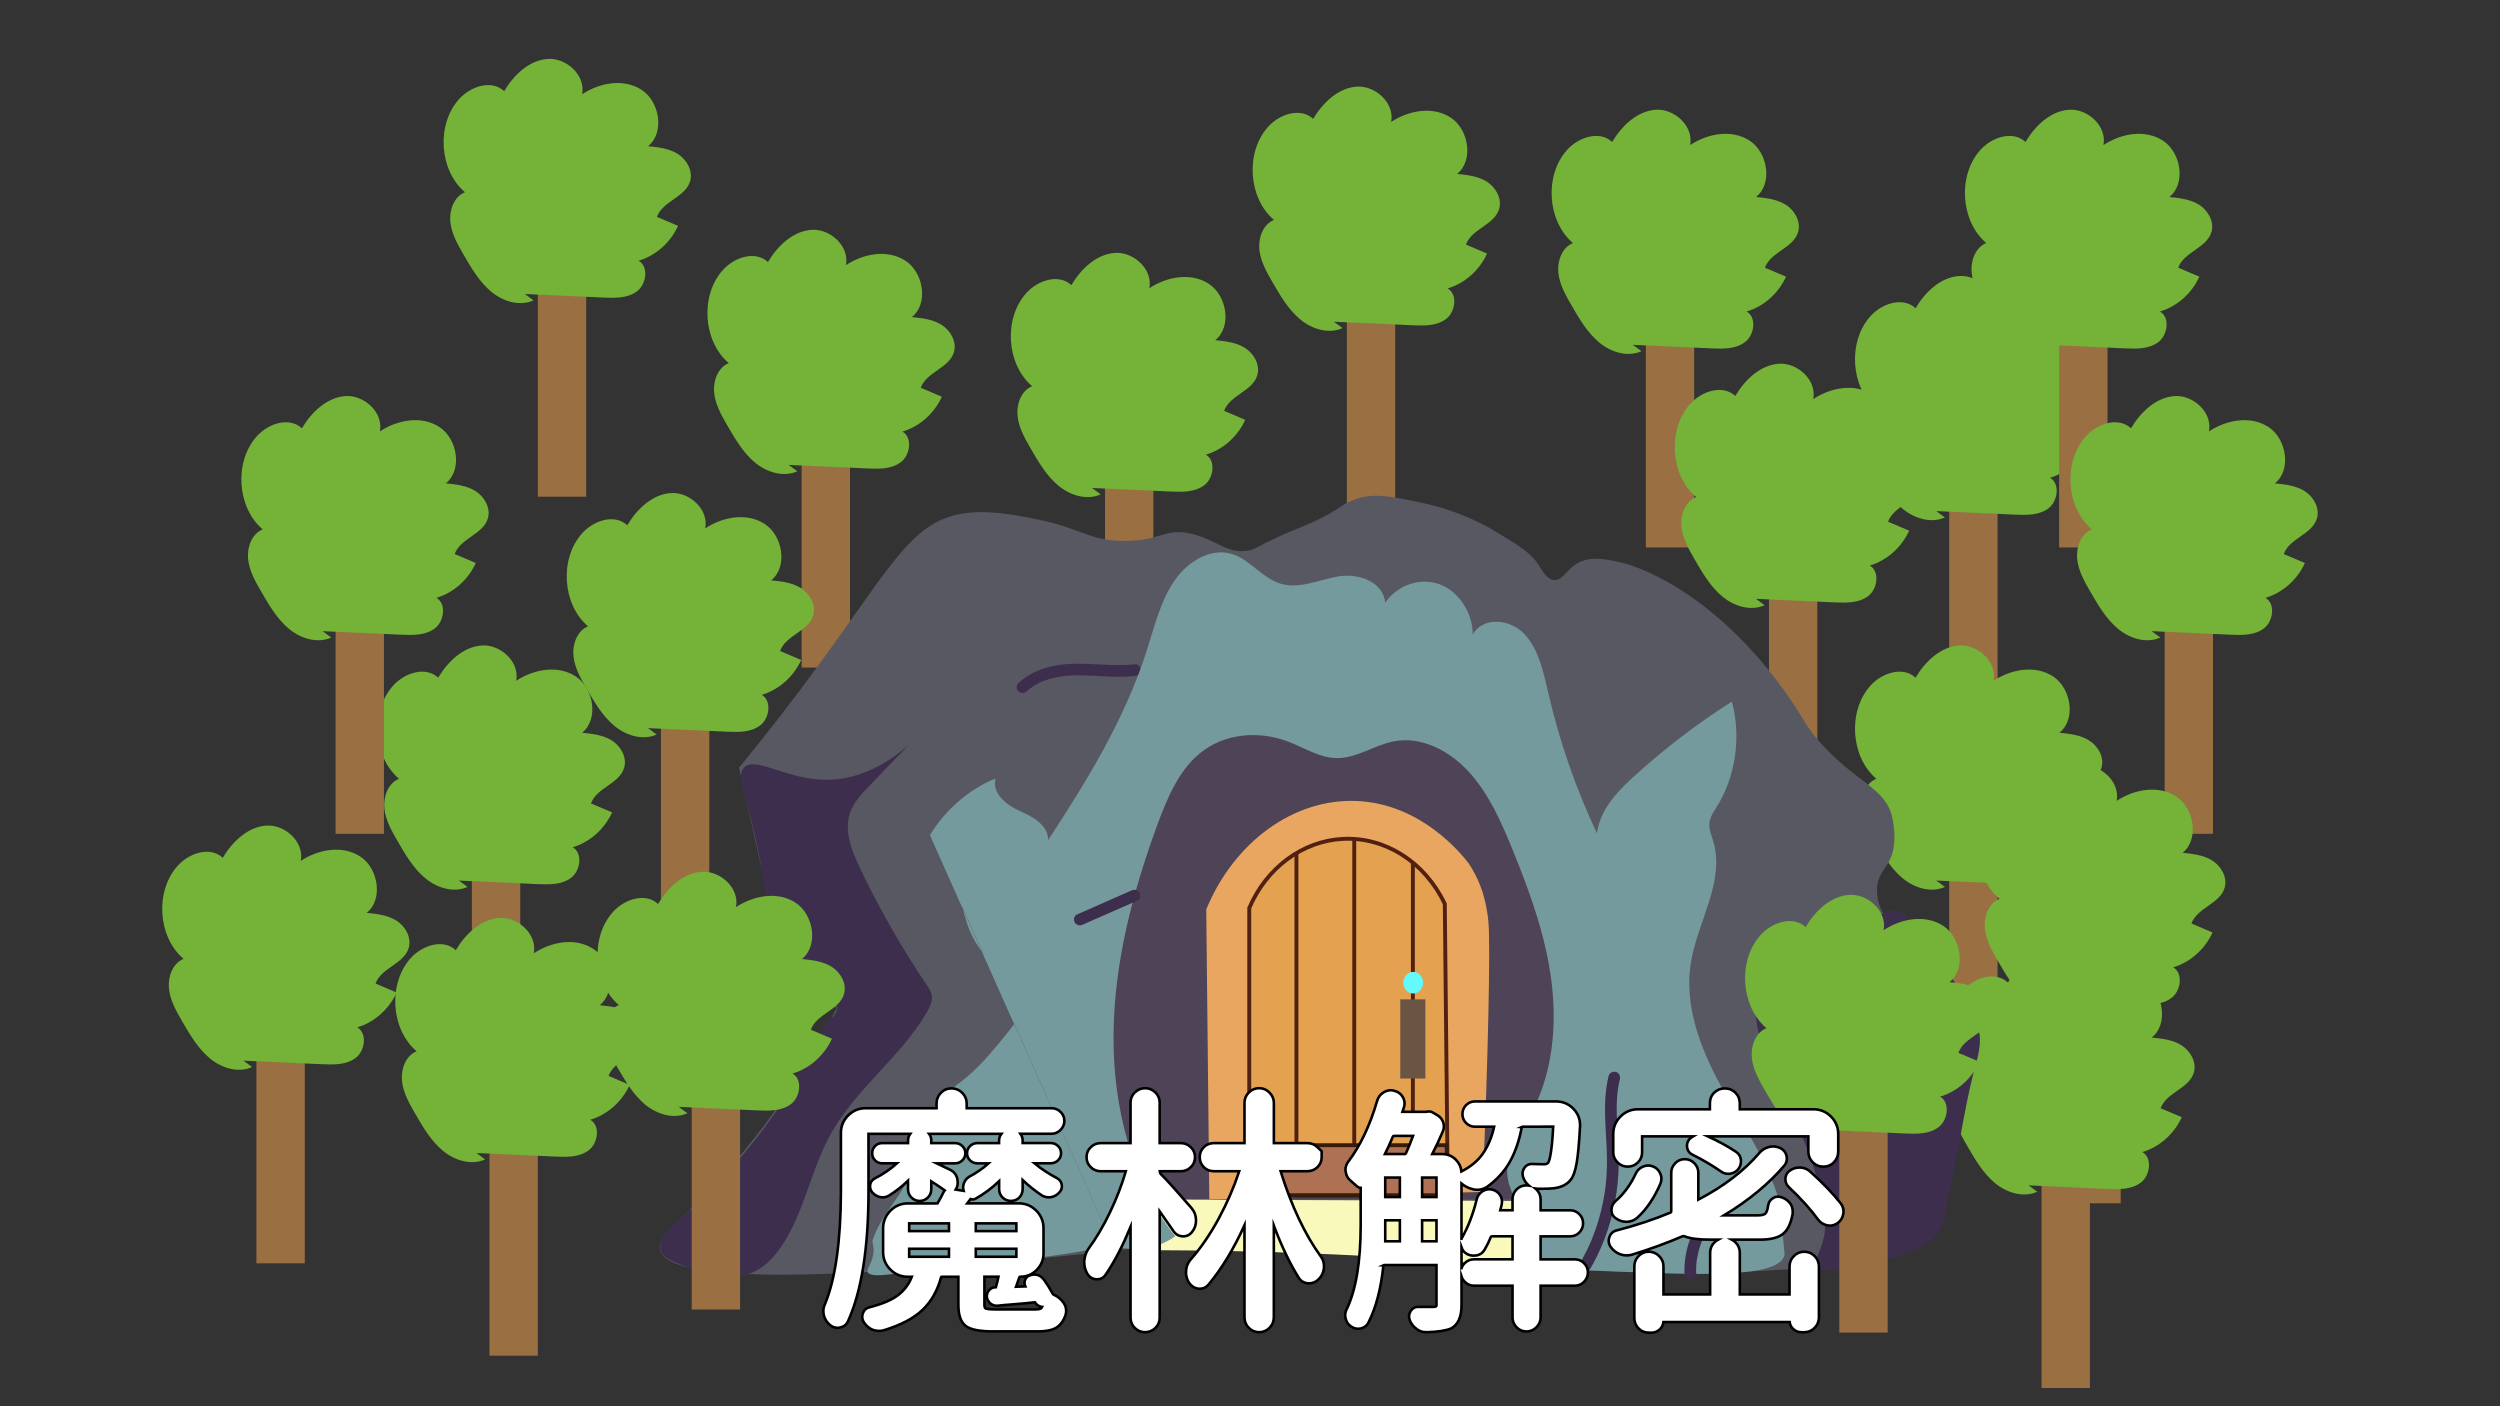 <?xml version="1.0" encoding="utf-8"?>
<!-- Generator: Adobe Illustrator 23.0.5, SVG Export Plug-In . SVG Version: 6.00 Build 0)  -->
<svg version="1.1" id="圖層_1" xmlns="http://www.w3.org/2000/svg" xmlns:xlink="http://www.w3.org/1999/xlink" x="0px" y="0px"
	 viewBox="0 0 1920 1080" style="enable-background:new 0 0 1920 1080;" xml:space="preserve">
<rect x="0" y="0" width="1920" height="1080" fill="#333333" stroke="none"/>
<style type="text/css">
	.st0{fill:#9A7042;}
	.st1{fill:#74B238;}
	.st2{fill:#585862;}
	.st3{fill:#4E4357;}
	.st4{fill:#3D2E4D;}
	.st5{fill:#F9F9BC;}
	.st6{fill:#759A9E;}
	.st7{fill:#E9A660;}
	.st8{fill:#E4A150;stroke:#522011;stroke-width:3;stroke-miterlimit:10;}
	.st9{fill:none;stroke:#522011;stroke-width:3;stroke-miterlimit:10;}
	.st10{fill:#AE7154;stroke:#371C0A;stroke-width:3;stroke-miterlimit:10;}
	.st11{fill:#6A5443;}
	.st12{fill:#62FAFC;}
	.st13{fill:#FFFFFF;stroke:#000000;stroke-width:2;stroke-miterlimit:10;}
</style>
<g>
	<g>
		<rect x="615.66" y="292.77" class="st0" width="37.14" height="219.91"/>
		<g>
			<path class="st1" d="M612.36,361.95c-10.65,4.76-23.38,0.86-32.47-6.67c-9.09-7.53-15.3-18.15-21.31-28.54
				c-4.54-7.85-9.2-16.03-10.12-25.16s3.04-19.5,11.24-22.69c-19.87-16.89-22.09-52.09-4.5-71.57c8.9-9.86,24.89-15.08,34.6-6.09
				c7.53-12.65,19.39-23.81,33.56-24.74c14.17-0.93,29.13,12.49,26.34,27.11c13.71-9.01,32.22-12.29,45.9-3.21
				s17.61,32.86,4.72,43.12c7.84,0.8,15.97,1.69,22.75,5.91s11.79,12.78,9.62,20.73c-3.44,12.61-21.16,15.39-25.56,27.66
				c5.4,2.3,10.8,4.59,16.21,6.89c-5.84,12.9-17.18,22.93-30.28,26.77c7.84,4.37,6.07,17.88-1.09,23.38
				c-7.16,5.5-16.79,5.33-25.66,4.93c-20.21-0.91-40.42-1.82-60.63-2.74"/>
		</g>
	</g>
	<g>
		<rect x="1034.38" y="182.82" class="st0" width="37.14" height="219.91"/>
		<g>
			<path class="st1" d="M1031.08,251.99c-10.65,4.76-23.38,0.86-32.47-6.67c-9.09-7.53-15.3-18.15-21.31-28.54
				c-4.54-7.85-9.2-16.03-10.12-25.16s3.04-19.5,11.24-22.69c-19.87-16.89-22.09-52.09-4.5-71.57c8.9-9.86,24.89-15.08,34.6-6.09
				c7.53-12.65,19.39-23.81,33.56-24.74s29.13,12.49,26.34,27.11c13.71-9.01,32.22-12.29,45.9-3.21
				c13.68,9.07,17.61,32.86,4.72,43.12c7.84,0.8,15.97,1.69,22.75,5.91s11.79,12.78,9.62,20.73c-3.44,12.61-21.16,15.39-25.56,27.66
				c5.4,2.3,10.8,4.59,16.21,6.89c-5.84,12.9-17.18,22.93-30.28,26.77c7.84,4.37,6.07,17.88-1.09,23.38
				c-7.16,5.5-16.79,5.33-25.66,4.93c-20.21-0.91-40.42-1.82-60.63-2.74"/>
		</g>
	</g>
	<g>
		<rect x="1264" y="200.55" class="st0" width="37.14" height="219.91"/>
		<g>
			<path class="st1" d="M1260.7,269.73c-10.65,4.76-23.38,0.86-32.47-6.67s-15.3-18.15-21.31-28.54
				c-4.54-7.85-9.2-16.03-10.12-25.16s3.04-19.5,11.24-22.69c-19.87-16.89-22.09-52.09-4.5-71.57c8.9-9.86,24.89-15.08,34.6-6.09
				c7.53-12.65,19.39-23.81,33.56-24.74s29.13,12.49,26.34,27.11c13.71-9.01,32.22-12.29,45.9-3.21
				c13.68,9.07,17.61,32.86,4.72,43.12c7.84,0.8,15.97,1.69,22.75,5.91s11.79,12.78,9.62,20.73c-3.44,12.61-21.16,15.39-25.56,27.66
				c5.4,2.3,10.8,4.59,16.21,6.89c-5.84,12.9-17.18,22.93-30.28,26.77c7.84,4.37,6.07,17.88-1.09,23.38
				c-7.16,5.5-16.79,5.33-25.66,4.93c-20.21-0.91-40.42-1.82-60.63-2.74"/>
		</g>
	</g>
	<g>
		<rect x="848.65" y="310.51" class="st0" width="37.14" height="219.91"/>
		<g>
			<path class="st1" d="M845.36,379.68c-10.65,4.76-23.38,0.86-32.47-6.67c-9.09-7.53-15.3-18.15-21.31-28.54
				c-4.54-7.85-9.2-16.03-10.12-25.16s3.04-19.5,11.24-22.69c-19.87-16.89-22.09-52.09-4.5-71.57c8.9-9.86,24.89-15.08,34.6-6.09
				c7.53-12.65,19.39-23.81,33.56-24.74c14.17-0.93,29.13,12.49,26.34,27.11c13.71-9.01,32.22-12.29,45.9-3.21
				c13.68,9.07,17.61,32.86,4.72,43.12c7.84,0.8,15.97,1.69,22.75,5.91s11.79,12.78,9.62,20.73c-3.44,12.61-21.16,15.39-25.56,27.66
				c5.4,2.3,10.8,4.59,16.21,6.89c-5.84,12.9-17.18,22.93-30.28,26.77c7.84,4.37,6.07,17.88-1.09,23.38
				c-7.16,5.5-16.79,5.33-25.66,4.93c-20.21-0.91-40.42-1.82-60.63-2.74"/>
		</g>
	</g>
	<g>
		<rect x="413.05" y="161.54" class="st0" width="37.14" height="219.91"/>
		<g>
			<path class="st1" d="M409.75,230.71c-10.65,4.76-23.38,0.86-32.47-6.67s-15.3-18.15-21.31-28.54
				c-4.54-7.85-9.2-16.03-10.12-25.16c-0.92-9.13,3.04-19.5,11.24-22.69c-19.87-16.89-22.09-52.09-4.5-71.57
				c8.9-9.86,24.89-15.08,34.6-6.09c7.53-12.65,19.39-23.81,33.56-24.74s29.13,12.49,26.34,27.11c13.71-9.01,32.22-12.29,45.9-3.21
				c13.68,9.07,17.61,32.86,4.72,43.12c7.84,0.8,15.97,1.69,22.75,5.91s11.79,12.78,9.62,20.73c-3.44,12.61-21.16,15.39-25.56,27.66
				c5.4,2.3,10.8,4.59,16.21,6.89c-5.84,12.9-17.18,22.93-30.28,26.77c7.84,4.37,6.07,17.88-1.09,23.38s-16.79,5.33-25.66,4.93
				c-20.21-0.91-40.42-1.82-60.63-2.74"/>
		</g>
	</g>
	<g>
		<rect x="1358.55" y="395.63" class="st0" width="37.14" height="219.91"/>
		<g>
			<path class="st1" d="M1355.25,464.81c-10.65,4.76-23.38,0.86-32.47-6.67s-15.3-18.15-21.31-28.54
				c-4.54-7.85-9.2-16.03-10.12-25.16s3.04-19.5,11.24-22.69c-19.87-16.89-22.09-52.09-4.5-71.57c8.9-9.86,24.89-15.08,34.6-6.09
				c7.53-12.65,19.39-23.81,33.56-24.74s29.13,12.49,26.34,27.11c13.71-9.01,32.22-12.29,45.9-3.21
				c13.68,9.07,17.61,32.86,4.72,43.12c7.84,0.8,15.97,1.69,22.75,5.91s11.79,12.78,9.62,20.73c-3.44,12.61-21.16,15.39-25.56,27.66
				c5.4,2.3,10.8,4.59,16.21,6.89c-5.84,12.9-17.18,22.93-30.28,26.77c7.84,4.37,6.07,17.88-1.09,23.38s-16.79,5.33-25.66,4.93
				c-20.21-0.91-40.42-1.82-60.63-2.74"/>
		</g>
	</g>
	<g>
		<rect x="1497" y="328.24" class="st0" width="37.14" height="219.91"/>
		<g>
			<path class="st1" d="M1493.7,397.42c-10.65,4.76-23.38,0.86-32.47-6.67s-15.3-18.15-21.31-28.54
				c-4.54-7.85-9.2-16.03-10.12-25.16s3.04-19.5,11.24-22.69c-19.87-16.89-22.09-52.09-4.5-71.57c8.9-9.86,24.89-15.08,34.6-6.09
				c7.53-12.65,19.39-23.81,33.56-24.74c14.17-0.93,29.13,12.49,26.34,27.11c13.71-9.01,32.22-12.29,45.9-3.21
				c13.68,9.07,17.61,32.86,4.72,43.12c7.84,0.8,15.97,1.69,22.75,5.91s11.79,12.78,9.62,20.73c-3.44,12.61-21.16,15.39-25.56,27.66
				c5.4,2.3,10.8,4.59,16.21,6.89c-5.84,12.9-17.18,22.93-30.28,26.77c7.84,4.37,6.07,17.88-1.09,23.38
				c-7.16,5.5-16.79,5.33-25.66,4.93c-20.21-0.91-40.42-1.82-60.63-2.74"/>
		</g>
	</g>
	<g>
		<rect x="1581.42" y="200.55" class="st0" width="37.14" height="219.91"/>
		<g>
			<path class="st1" d="M1578.12,269.73c-10.65,4.76-23.38,0.86-32.47-6.67s-15.3-18.15-21.31-28.54
				c-4.54-7.85-9.2-16.03-10.12-25.16s3.04-19.5,11.24-22.69c-19.87-16.89-22.09-52.09-4.5-71.57c8.9-9.86,24.89-15.08,34.6-6.09
				c7.53-12.65,19.39-23.81,33.56-24.74s29.13,12.49,26.34,27.11c13.71-9.01,32.22-12.29,45.9-3.21s17.61,32.86,4.72,43.12
				c7.84,0.8,15.97,1.69,22.75,5.91s11.79,12.78,9.62,20.73c-3.44,12.61-21.16,15.39-25.56,27.66c5.4,2.3,10.8,4.59,16.21,6.89
				c-5.84,12.9-17.18,22.93-30.28,26.77c7.84,4.37,6.07,17.88-1.09,23.38c-7.16,5.5-16.79,5.33-25.66,4.93
				c-20.21-0.91-40.42-1.82-60.63-2.74"/>
		</g>
	</g>
	<g>
		<rect x="1662.46" y="420.46" class="st0" width="37.14" height="219.91"/>
		<g>
			<path class="st1" d="M1659.16,489.64c-10.65,4.76-23.38,0.86-32.47-6.67s-15.3-18.15-21.31-28.54
				c-4.54-7.85-9.2-16.03-10.12-25.16s3.04-19.5,11.24-22.69c-19.87-16.89-22.09-52.09-4.5-71.57c8.9-9.86,24.89-15.08,34.6-6.09
				c7.53-12.65,19.39-23.81,33.56-24.74s29.13,12.49,26.34,27.11c13.71-9.01,32.22-12.29,45.9-3.21
				c13.68,9.07,17.61,32.86,4.72,43.12c7.84,0.8,15.97,1.69,22.75,5.91s11.79,12.78,9.62,20.73c-3.44,12.61-21.16,15.39-25.56,27.66
				c5.4,2.3,10.8,4.59,16.21,6.89c-5.84,12.9-17.18,22.93-30.28,26.77c7.84,4.37,6.07,17.88-1.09,23.38
				c-7.16,5.5-16.79,5.33-25.66,4.93c-20.21-0.91-40.42-1.82-60.63-2.74"/>
		</g>
	</g>
	<g>
		<rect x="507.6" y="494.95" class="st0" width="37.14" height="219.91"/>
		<g>
			<path class="st1" d="M504.3,564.12c-10.65,4.76-23.38,0.86-32.47-6.67c-9.09-7.53-15.3-18.15-21.31-28.54
				c-4.54-7.85-9.2-16.03-10.12-25.16c-0.92-9.13,3.04-19.5,11.24-22.69c-19.87-16.89-22.09-52.09-4.5-71.57
				c8.9-9.86,24.89-15.08,34.6-6.09c7.53-12.65,19.39-23.81,33.56-24.74s29.13,12.49,26.34,27.11c13.71-9.01,32.22-12.29,45.9-3.21
				s17.61,32.86,4.72,43.12c7.84,0.8,15.97,1.69,22.75,5.91s11.79,12.78,9.62,20.73c-3.44,12.61-21.16,15.39-25.56,27.66
				c5.4,2.3,10.8,4.59,16.21,6.89c-5.84,12.9-17.18,22.93-30.28,26.77c7.84,4.37,6.07,17.88-1.09,23.38
				c-7.16,5.5-16.79,5.33-25.66,4.93c-20.21-0.91-40.42-1.82-60.63-2.74"/>
		</g>
	</g>
	<g>
		<rect x="362.4" y="612" class="st0" width="37.14" height="219.91"/>
		<g>
			<path class="st1" d="M359.1,681.17c-10.65,4.76-23.38,0.86-32.47-6.67c-9.09-7.53-15.3-18.15-21.31-28.54
				c-4.54-7.85-9.2-16.03-10.12-25.16c-0.92-9.13,3.04-19.5,11.24-22.69c-19.87-16.89-22.09-52.09-4.5-71.57
				c8.9-9.86,24.89-15.08,34.6-6.09c7.53-12.65,19.39-23.81,33.56-24.74s29.13,12.49,26.34,27.11c13.71-9.01,32.22-12.29,45.9-3.21
				c13.68,9.07,17.61,32.86,4.72,43.12c7.84,0.8,15.97,1.69,22.75,5.91s11.79,12.78,9.62,20.73c-3.44,12.61-21.16,15.39-25.56,27.66
				c5.4,2.3,10.8,4.59,16.21,6.89c-5.84,12.9-17.18,22.93-30.28,26.77c7.84,4.37,6.07,17.88-1.09,23.38s-16.79,5.33-25.66,4.93
				c-20.21-0.91-40.42-1.82-60.63-2.74"/>
		</g>
	</g>
	<g>
		<rect x="257.72" y="420.46" class="st0" width="37.14" height="219.91"/>
		<g>
			<path class="st1" d="M254.42,489.64c-10.65,4.76-23.38,0.86-32.47-6.67s-15.3-18.15-21.31-28.54
				c-4.54-7.85-9.2-16.03-10.12-25.16s3.04-19.5,11.24-22.69c-19.87-16.89-22.09-52.09-4.5-71.57c8.9-9.86,24.89-15.08,34.6-6.09
				c7.53-12.65,19.39-23.81,33.56-24.74c14.17-0.93,29.13,12.49,26.34,27.11c13.71-9.01,32.22-12.29,45.9-3.21
				c13.68,9.07,17.61,32.86,4.72,43.12c7.84,0.8,15.97,1.69,22.75,5.91s11.79,12.78,9.62,20.73c-3.44,12.61-21.16,15.39-25.56,27.66
				c5.4,2.3,10.8,4.59,16.21,6.89c-5.84,12.9-17.18,22.93-30.28,26.77c7.84,4.37,6.07,17.88-1.09,23.38s-16.79,5.33-25.66,4.93
				c-20.21-0.91-40.42-1.82-60.63-2.74"/>
		</g>
	</g>
	<g>
		<rect x="196.93" y="750.33" class="st0" width="37.14" height="219.91"/>
		<g>
			<path class="st1" d="M193.64,819.5c-10.65,4.76-23.38,0.86-32.47-6.67s-15.3-18.15-21.31-28.54c-4.54-7.85-9.2-16.03-10.12-25.16
				c-0.92-9.13,3.04-19.5,11.24-22.69c-19.87-16.89-22.09-52.09-4.5-71.57c8.9-9.86,24.89-15.08,34.6-6.09
				c7.53-12.65,19.39-23.81,33.56-24.74s29.13,12.49,26.34,27.11c13.71-9.01,32.22-12.29,45.9-3.21
				c13.68,9.07,17.61,32.86,4.72,43.12c7.84,0.8,15.97,1.69,22.75,5.91s11.79,12.78,9.62,20.73c-3.44,12.61-21.16,15.39-25.56,27.66
				c5.4,2.3,10.8,4.59,16.21,6.89c-5.84,12.9-17.18,22.93-30.28,26.77c7.84,4.37,6.07,17.88-1.09,23.38s-16.79,5.33-25.66,4.93
				c-20.21-0.91-40.42-1.82-60.63-2.74"/>
		</g>
	</g>
	<g>
		<rect x="1497" y="612" class="st0" width="37.14" height="219.91"/>
		<g>
			<path class="st1" d="M1493.7,681.17c-10.65,4.76-23.38,0.86-32.47-6.67s-15.3-18.15-21.31-28.54
				c-4.54-7.85-9.2-16.03-10.12-25.16c-0.92-9.13,3.04-19.5,11.24-22.69c-19.87-16.89-22.09-52.09-4.5-71.57
				c8.9-9.86,24.89-15.08,34.6-6.09c7.53-12.65,19.39-23.81,33.56-24.74s29.13,12.49,26.34,27.11c13.71-9.01,32.22-12.29,45.9-3.21
				c13.68,9.07,17.61,32.86,4.72,43.12c7.84,0.8,15.97,1.69,22.75,5.91s11.79,12.78,9.62,20.73c-3.44,12.61-21.16,15.39-25.56,27.66
				c5.4,2.3,10.8,4.59,16.21,6.89c-5.84,12.9-17.18,22.93-30.28,26.77c7.84,4.37,6.07,17.88-1.09,23.38
				c-7.16,5.5-16.79,5.33-25.66,4.93c-20.21-0.91-40.42-1.82-60.63-2.74"/>
		</g>
	</g>
	<g>
		<rect x="1591.55" y="704.22" class="st0" width="37.14" height="219.91"/>
		<g>
			<path class="st1" d="M1588.25,773.39c-10.65,4.76-23.38,0.86-32.47-6.67s-15.3-18.15-21.31-28.54
				c-4.54-7.85-9.2-16.03-10.12-25.16s3.04-19.5,11.24-22.69c-19.87-16.89-22.09-52.09-4.5-71.57c8.9-9.86,24.89-15.08,34.6-6.09
				c7.53-12.65,19.39-23.81,33.56-24.74s29.13,12.49,26.34,27.11c13.71-9.01,32.22-12.29,45.9-3.21
				c13.68,9.07,17.61,32.86,4.72,43.12c7.84,0.8,15.97,1.69,22.75,5.91s11.79,12.78,9.62,20.73c-3.44,12.61-21.16,15.39-25.56,27.66
				c5.4,2.3,10.8,4.59,16.21,6.89c-5.84,12.9-17.18,22.93-30.28,26.77c7.84,4.37,6.07,17.88-1.09,23.38s-16.79,5.33-25.66,4.93
				c-20.21-0.91-40.42-1.82-60.63-2.74"/>
		</g>
	</g>
	<g>
		<rect x="1567.91" y="846.09" class="st0" width="37.14" height="219.91"/>
		<g>
			<path class="st1" d="M1564.61,915.27c-10.65,4.76-23.38,0.86-32.47-6.67c-9.09-7.53-15.3-18.15-21.31-28.54
				c-4.54-7.85-9.2-16.03-10.12-25.16c-0.92-9.13,3.04-19.5,11.24-22.69c-19.87-16.89-22.09-52.09-4.5-71.57
				c8.9-9.86,24.89-15.08,34.6-6.09c7.53-12.65,19.39-23.81,33.56-24.74s29.13,12.49,26.34,27.11c13.71-9.01,32.22-12.29,45.9-3.21
				c13.68,9.07,17.61,32.86,4.72,43.12c7.84,0.8,15.97,1.69,22.75,5.91s11.79,12.78,9.62,20.73c-3.44,12.61-21.16,15.39-25.56,27.66
				c5.4,2.3,10.8,4.59,16.21,6.89c-5.84,12.9-17.18,22.93-30.28,26.77c7.84,4.37,6.07,17.88-1.09,23.38
				c-7.16,5.5-16.79,5.33-25.66,4.93c-20.21-0.91-40.42-1.82-60.63-2.74"/>
		</g>
	</g>
	<g>
		<path class="st2" d="M925.24,952.5c-337.16,40.39-414.42,27.69-418.4,7.04c-2.1-10.93,16.82-21.39,50.84-59.53
			c42.13-47.24,68.78-93.6,84.73-125.47c-15.78-20.48-31.56-40.97-47.33-61.45c-9.15-41.18-18.31-82.36-27.46-123.55
			c7.42-9.03,18.72-22.98,32.14-40.33c79.98-103.43,94.16-145.67,136.74-154.27c19.93-4.03,41.49,0.25,59.6,3.84
			c34.6,6.86,39.71,16.36,66.62,16.64c29.23,0.31,31.97-10.82,53.76-5.12c19.02,4.97,27.38,16.17,43.83,12.16
			c4.81-1.17,3.72-2.04,21.62-10.24c13.85-6.35,17.04-6.99,26.88-11.52c19.88-9.15,20.33-12.71,30.39-16.64
			c14.94-5.84,27.39-3.23,52.01,1.92c30.45,6.37,51.19,18.54,55.51,21.12c19.23,11.52,28.84,17.27,35.06,26.89
			c2.99,4.62,6.25,11.09,11.69,11.52c5.96,0.48,9.08-6.71,15.78-11.52c10.23-7.34,22.71-4.76,33.31-2.56
			c24.2,5.01,79.82,31.01,129.73,101.78c14.07,19.95,13.38,23.18,25.13,36.49c28.32,32.08,51.71,35.28,56.1,59.53
			c1.09,6.04,3.7,20.45-2.92,32.65c-3.09,5.7-7.36,9.37-8.77,17.28c0,0-1.35,7.58,1.75,16.64c9.09,26.52,67.33,57.54,76.55,98.58
			c1.67,7.45,0.2,8.43-18.11,78.74c-11.55,44.35-15.22,60.26-16.36,64.01C1464.13,1007.68,1056.92,966.99,925.24,952.5z"/>
		<path class="st3" d="M1215.67,921.13H854.53V564.57c49.18-13.15,127.82-26.36,220.89-7.68c45.43,9.12,83.91,23.75,114.53,38.41
			C1198.52,703.91,1207.09,812.52,1215.67,921.13z"/>
		<g>
			<path class="st4" d="M570.98,589.96c8.46-10.37,33.25,9.59,65.44,8.9c26.2-0.56,47.36-14.57,61.32-26.58
				c-10.09,10.48-20.18,20.96-30.27,31.44c-6.03,6.27-12.28,12.9-14.92,21.53c-4.16,13.61,1.65,28.26,7.7,41
				c14.9,31.36,32.06,61.44,51.26,89.86c1.81,2.68,3.7,5.5,4.13,8.8c0.57,4.36-1.51,8.57-3.68,12.28
				c-20.69,35.41-55.35,59.18-74.84,95.39c-15.59,28.95-20.73,64.55-40.89,89.89c-3.01,3.78-7.96,9.51-15.86,13.64
				c-18.74,9.8-38.52,2.36-53.94-3.45c-11.16-4.2-17.93-6.86-19.28-12.8c-2.17-9.54,11.2-20.49,19.28-27.53
				c43.15-37.56,74.36-84.27,84.73-102.42c10.63-18.59,17.45-38.82,27.46-48.01c0.94-0.86,3.78-3.34,4.09-7.04
				c0.61-7.19-8.78-13.47-12.27-16c-10.63-7.71-17.8-19.01-32.14-41.61c-14.59-22.99-5.63-27.88-23.96-97.3
				C569.71,602.42,567.04,594.79,570.98,589.96z"/>
		</g>
		<g>
			<g>
				<path class="st4" d="M788.52,530.94c0.5-0.46,1-0.91,1.52-1.34c0.21-0.17,0.42-0.34,0.62-0.51c1-0.85-0.7,0.5,0.35-0.28
					c1.07-0.79,2.15-1.54,3.28-2.24c1.01-0.62,2.03-1.2,3.08-1.75c0.58-0.3,1.17-0.59,1.76-0.87c0.3-0.14,0.59-0.27,0.89-0.41
					c0.18-0.08,0.36-0.16,0.54-0.24c-0.41,0.17-0.47,0.2-0.17,0.07c4.88-1.88,9.86-3.18,15.03-3.95c0.88-0.13,0.16-0.02-0.02,0
					c0.33-0.04,0.66-0.08,0.98-0.12c0.59-0.07,1.18-0.13,1.77-0.19c1.38-0.13,2.76-0.24,4.14-0.31c2.78-0.15,5.56-0.17,8.34-0.13
					c6.46,0.1,12.91,0.56,19.37,0.85c7.25,0.33,14.53,0.44,21.76-0.37c2.33-0.26,4.62-1.88,4.5-4.5c-0.1-2.21-1.99-4.78-4.5-4.5
					c-24.22,2.72-49.4-4.88-72.86,4.19c-6.2,2.4-11.85,5.72-16.76,10.23c-1.74,1.6-1.74,4.77,0,6.36
					C784.01,532.65,786.66,532.65,788.52,530.94L788.52,530.94z"/>
			</g>
		</g>
		<path class="st5" d="M1180.02,974.27c-41.89-3.97-85.15-7.22-129.73-9.6c-61.76-3.3-121.24-4.66-178.23-4.48
			c0-13.02,0-26.03,0-39.05c102.85,0.43,205.69,0.85,308.54,1.28C1180.41,939.7,1180.21,956.98,1180.02,974.27z"/>
		<g>
			<path class="st6" d="M714.35,641.05c12.14-19.6,29.96-34.92,50.23-43.17c-3.05,11.25,8.41,20.45,18.34,24.83
				c9.94,4.38,22.07,10.75,22.07,22.48c29.8-45.57,58.82-92.69,75.74-145.59c5.79-18.11,10.3-37.17,20.62-52.68
				s28.47-26.79,45.26-21.3c13.37,4.37,22.86,18.14,36.24,22.47c14.56,4.71,29.77-2.72,44.75-5.37s34.52,3.58,36.24,20.1
				c9.36-13.53,26.9-19.49,41.61-14.14c14.71,5.35,25.51,21.62,25.62,38.6c8.2-14.23,29.27-11.84,40.09,0.1s14.33,29.4,18.13,45.7
				c8.63,37.05,21.14,73.02,37.2,106.97c2.12-17.82,15.02-31.53,27.61-43.04c23.76-21.72,49.21-41.2,75.99-58.18
				c7.31,27.11,2.87,57.74-11.75,81.03c-2.33,3.72-4.99,7.48-5.51,11.96c-0.57,4.95,1.59,9.72,3,14.47
				c9.2,30.81-12.35,61.74-17.34,93.7c-5.17,33.11,7.89,66.36,23.77,95.1s35.12,55.91,44.43,87.92c0.24,0.81,0.5,5.44,1.27,13.5
				c2.56,26.67,2.79,26.52,2.54,27.51c-4.5,18.11-68.12,15.06-137.32,12.16c-28.47-1.19-51.16-2.08-63.69-2.56
				c-0.5-8.87-0.06-20.26,3.35-32.75c0.89-3.23,1.89-6.24,2.95-9.02c-12.16-6.75-19.73-22.3-18.06-37.12
				c1.65-14.66,11-26.6,17.96-39.25c16.56-30.09,20.24-67.11,15.82-101.91s-16.39-67.88-29.43-99.99
				c-8.76-21.56-18.31-43.3-33.41-60.13s-36.86-28.17-58.08-24.13c-15.06,2.87-28.8,13.12-44.09,12.9
				c-12.96-0.18-24.68-7.85-36.91-12.57c-22.54-8.7-49.27-6.73-68.33,9.08c-16.08,13.34-24.97,34.42-32.49,54.93
				c-18.88,51.51-33.18,105.89-33.58,161.4c-0.4,55.5,14.15,112.51,47.38,154.41c-14.44,10.09-31.29,12.27-47.77,7.19"/>
		</g>
		<g>
			<path class="st6" d="M713.91,640.72c9.88,13.82,17.52,29.54,22.47,46.23c2.88,9.72,4.88,19.82,8.92,29.04
				c4.98,11.35,12.88,20.92,21.74,28.95c7.86,7.13,17.41,14.92,17.5,26.1c0.06,8.22-5.2,15.19-10.17,21.35
				c-11.18,13.84-22.49,27.82-36.33,38.39c-4.27,3.26-8.89,6.33-11.67,11.15c-3.29,5.71-3.44,12.92-5.8,19.16
				c-3.09,8.15-9.71,14.03-13.88,21.59c-3.29,5.97-4.95,12.83-7.59,19.18c-7.55,18.19-22.87,31.8-28.94,50.64
				c-0.56,1.73,0.93,4.14,0.78,7.92c-0.4,9.67-5.54,13.52-4.55,16.41c1.97,5.78,26,0.42,43.83-2.56c27.71-4.64,20.88-0.28,71.88-6.4
				c23.02-2.76,40.88-5.63,49.55-7.08c9.27-1.54,17.17-2.98,23.2-4.13"/>
		</g>
		<g>
			<path class="st7" d="M1138.53,915.37c-69.93,1.92-139.86,3.84-209.78,5.76c-0.78-74.26-1.56-148.51-2.34-222.77
				c21.63-52.16,67.37-85.03,115.12-83.22c49.96,1.89,81.06,40.96,86.48,48.01c2.95,4.5,7.24,11.86,10.52,21.76
				c0,0,3.72,11.25,4.67,24.33C1144.56,727.86,1143.09,807.35,1138.53,915.37z"/>
			<g>
				<path class="st8" d="M1111.94,918.25H959.42V697.4c13.22-31.01,40.97-51.55,71.88-53.13c32.51-1.67,63.2,17.89,78.3,49.93
					C1110.38,768.89,1111.16,843.57,1111.94,918.25z"/>
				<line class="st9" x1="1040.07" y1="643.95" x2="1040.07" y2="879.52"/>
				<line class="st9" x1="995.66" y1="655.47" x2="995.66" y2="880.16"/>
				<line class="st9" x1="1085.09" y1="663.16" x2="1085.09" y2="879.52"/>
				<rect x="960.89" y="879.52" class="st10" width="150.18" height="38.41"/>
				<rect x="1075.42" y="767.5" class="st11" width="19.28" height="60.81"/>
				<ellipse class="st12" cx="1085.35" cy="754.7" rx="7.6" ry="8.32"/>
			</g>
		</g>
		<g>
			<g>
				<path class="st4" d="M831.59,710.11c13.96-6.14,27.91-12.28,41.87-18.42c2.16-0.95,2.83-4.28,1.61-6.16
					c-1.44-2.24-3.84-2.63-6.16-1.61c-13.96,6.14-27.91,12.28-41.87,18.42c-2.16,0.95-2.83,4.28-1.61,6.16
					C826.87,710.73,829.27,711.13,831.59,710.11L831.59,710.11z"/>
			</g>
		</g>
		<g>
			<g>
				<path class="st4" d="M1219.82,976.99c10.02-16.52,16.95-34.97,20.48-53.95c1.8-9.71,2.8-19.59,2.87-29.47
					c0.07-10.36-0.84-20.69-1.3-31.03c-0.25-5.77-0.37-11.55-0.08-17.32c0.14-2.82,0.36-5.64,0.74-8.43
					c-0.09,0.68,0.02-0.1,0.03-0.2c0.07-0.46,0.14-0.93,0.21-1.39c0.11-0.7,0.24-1.39,0.37-2.08c0.28-1.47,0.6-2.93,0.95-4.38
					c0.56-2.28-0.73-4.99-3.14-5.54c-2.32-0.53-4.94,0.7-5.54,3.14c-5.01,20.4-1.73,41.32-1.29,62c0.11,4.93,0.02,9.86-0.31,14.78
					c-0.16,2.36-0.37,4.73-0.63,7.08c-0.07,0.59-0.13,1.18-0.21,1.76c-0.04,0.29-0.07,0.59-0.11,0.88
					c-0.02,0.13-0.12,0.88-0.01,0.12c-0.16,1.17-0.33,2.34-0.52,3.51c-1.5,9.46-3.84,18.79-7,27.83c-0.87,2.49-1.8,4.96-2.79,7.4
					c-0.11,0.27-0.22,0.54-0.33,0.81c0.01-0.03-0.45,1.09-0.28,0.68c0.19-0.46-0.16,0.38-0.2,0.47c-0.14,0.34-0.29,0.67-0.44,1
					c-0.53,1.2-1.07,2.4-1.63,3.58c-2.28,4.86-4.83,9.59-7.61,14.18c-1.22,2.01-0.51,5.03,1.61,6.16
					C1215.85,979.76,1218.52,979.14,1219.82,976.99L1219.82,976.99z"/>
			</g>
		</g>
		<g>
			<g>
				<path class="st4" d="M1302.69,978.24c-0.08-1.84-0.08-3.69,0.01-5.53c0.04-0.92,0.11-1.84,0.19-2.76
					c0.04-0.46,0.09-0.92,0.14-1.37c0.03-0.31,0.2-1.45,0.07-0.56c0.58-3.7,1.38-7.33,2.55-10.89c0.26-0.81,0.54-1.61,0.84-2.4
					c0.16-0.43,0.32-0.85,0.49-1.28c0.1-0.24,0.2-0.48,0.29-0.72c0.25-0.64-0.28,0.63,0,0c0.75-1.65,1.51-3.29,2.37-4.89
					c0.89-1.64,1.84-3.24,2.88-4.79c0.46-0.69,0.93-1.37,1.42-2.04c0.26-0.36,0.53-0.72,0.8-1.07c-0.04,0.05-0.44,0.55-0.12,0.16
					c0.2-0.24,0.39-0.5,0.6-0.74c1.24-1.51,2.55-2.96,3.94-4.34c0.71-0.7,1.44-1.39,2.2-2.05c0.37-0.33,0.75-0.65,1.14-0.97
					c0.14-0.12,0.29-0.24,0.43-0.36c0.09-0.08,1.08-0.85,0.26-0.22c1.86-1.43,3.05-3.94,1.61-6.16c-1.18-1.84-4.16-3.15-6.16-1.61
					c-12.77,9.83-21.31,24.54-23.99,40.43c-0.79,4.69-1.17,9.43-0.97,14.18c0.1,2.35,2,4.61,4.5,4.5
					C1300.54,982.63,1302.79,980.76,1302.69,978.24L1302.69,978.24z"/>
			</g>
		</g>
		<g>
			<path class="st4" d="M1455.73,699.36c-9.14-0.59-18.63,7.07-22.88,17.07c-4.2,9.87-3.15,19.09-1.84,39.73
				c0.85,13.36,1.34,27.58-3.21,39.38c-20.64-32.97-47.25-58.58-76.64-73.76c-6.44,31.41-3.74,54.71-1.42,67.17
				c3.87,20.7,11.6,37.54,18.76,53.13c6.94,15.11,12.11,21.4,19.68,40.97c2.93,7.58,6.14,16.85,8.92,28.49
				c3.6,15.07,5.4,22.61,4.58,32.01c-1.47,16.78-9.58,24.33-7.09,29.77c1.89,4.12,7.92,2.59,15.56,1.28
				c25.07-4.3,37.61-6.46,41.18-7.68c20.46-7.02,30.67-10.62,37.06-19.84c5.18-7.47,4.37-11.22,11.67-45.77
				c6.03-28.56,10.03-58.08,17.84-85.78c0.99-3.51,3.28-11.35,2.29-21.12c-0.75-7.44-3.13-13.32-6.86-20.48
				c-8.09-15.53-16.42-25.38-18.76-28.17C1467.02,712.88,1467.1,700.09,1455.73,699.36z"/>
		</g>
	</g>
	<g>
		<rect x="1412.58" y="803.53" class="st0" width="37.14" height="219.91"/>
		<g>
			<path class="st1" d="M1409.28,872.7c-10.65,4.76-23.38,0.86-32.47-6.67s-15.3-18.15-21.31-28.54
				c-4.54-7.85-9.2-16.03-10.12-25.16s3.04-19.5,11.24-22.69c-19.87-16.89-22.09-52.09-4.5-71.57c8.9-9.86,24.89-15.08,34.6-6.09
				c7.53-12.65,19.39-23.81,33.56-24.74s29.13,12.49,26.34,27.11c13.71-9.01,32.22-12.29,45.9-3.21
				c13.68,9.07,17.61,32.86,4.72,43.12c7.84,0.8,15.97,1.69,22.75,5.91s11.79,12.78,9.62,20.73c-3.44,12.61-21.16,15.39-25.56,27.66
				c5.4,2.3,10.8,4.59,16.21,6.89c-5.84,12.9-17.18,22.93-30.28,26.77c7.84,4.37,6.07,17.88-1.09,23.38s-16.79,5.33-25.66,4.93
				c-20.21-0.91-40.42-1.82-60.63-2.74"/>
		</g>
	</g>
	<g>
		<rect x="531.24" y="785.79" class="st0" width="37.14" height="219.91"/>
		<g>
			<path class="st1" d="M527.94,854.97c-10.65,4.76-23.38,0.86-32.47-6.67s-15.3-18.15-21.31-28.54
				c-4.54-7.85-9.2-16.03-10.12-25.16c-0.92-9.13,3.04-19.5,11.24-22.69c-19.87-16.89-22.09-52.09-4.5-71.57
				c8.9-9.86,24.89-15.08,34.6-6.09c7.53-12.65,19.39-23.81,33.56-24.74s29.13,12.49,26.34,27.11c13.71-9.01,32.22-12.29,45.9-3.21
				c13.68,9.07,17.61,32.86,4.72,43.12c7.84,0.8,15.97,1.69,22.75,5.91s11.79,12.78,9.62,20.73c-3.44,12.61-21.16,15.39-25.56,27.66
				c5.4,2.3,10.8,4.59,16.21,6.89c-5.84,12.9-17.18,22.93-30.28,26.77c7.84,4.37,6.07,17.88-1.09,23.38
				c-7.16,5.5-16.79,5.33-25.66,4.93c-20.21-0.91-40.42-1.82-60.63-2.74"/>
		</g>
	</g>
	<g>
		<rect x="375.9" y="821.26" class="st0" width="37.14" height="219.91"/>
		<g>
			<path class="st1" d="M372.61,890.44c-10.65,4.76-23.38,0.86-32.47-6.67c-9.09-7.53-15.3-18.15-21.31-28.54
				c-4.54-7.85-9.2-16.03-10.12-25.16c-0.92-9.13,3.04-19.5,11.24-22.69c-19.87-16.89-22.09-52.09-4.5-71.57
				c8.9-9.86,24.89-15.08,34.6-6.09c7.53-12.65,19.39-23.81,33.56-24.74c14.17-0.93,29.13,12.49,26.34,27.11
				c13.71-9.01,32.22-12.29,45.9-3.21c13.68,9.07,17.61,32.86,4.72,43.12c7.84,0.8,15.97,1.69,22.75,5.91s11.79,12.78,9.62,20.73
				c-3.44,12.61-21.16,15.39-25.56,27.66c5.4,2.3,10.8,4.59,16.21,6.89c-5.84,12.9-17.18,22.93-30.28,26.77
				c7.84,4.37,6.07,17.88-1.09,23.38s-16.79,5.33-25.66,4.93c-20.21-0.91-40.42-1.82-60.63-2.74"/>
		</g>
	</g>
</g>
<g>
	<g>
		<path class="st13" d="M763.23,1022.54c-10.69,0-17.7-1.34-21.41-4.11c-3.84-2.86-5.79-8.33-5.79-16.25v-21.63h-12.65
			c-0.48,0-0.54,0.08-0.62,0.33c-2.69,10.18-7.47,18.62-14.2,25.09c-6.71,6.44-16.78,11.73-29.91,15.71l-0.1,0.03
			c-1.2,0.3-2.35,0.45-3.41,0.45c-1.65,0-3.33-0.3-4.98-0.9l-0.13-0.05c-2.69-1.2-4.89-3.09-6.53-5.62c-0.87-1.38-1.3-2.79-1.3-4.21
			c0-0.87,0.17-1.81,0.5-2.79c0.89-2.51,2.68-4.1,5.19-4.64c9.88-2.5,17.42-5.76,22.32-9.67c4.57-3.64,7.95-8.26,10.06-13.72h-3.05
			c-5.22,0-9.73-1.87-13.43-5.57c-3.69-3.69-5.57-8.21-5.57-13.43V943.4c0-5.21,1.87-9.75,5.55-13.51c3.7-3.77,8.22-5.68,13.44-5.68
			h22.66c0.11,0,0.16-0.02,0.16-0.02l0.03-0.07l0.05-0.12c1.89-3.15,3.36-5.9,4.38-8.18c0.31-0.67,0.67-1.2,1.05-1.61
			c-2.55-1.86-6-4.18-10.31-6.92v6.02c0,2.49-0.89,4.65-2.64,6.39c-1.75,1.75-3.87,2.64-6.3,2.64s-4.55-0.89-6.3-2.64
			c-1.75-1.75-2.64-3.9-2.64-6.39v-6.51c-4.58,4.42-9.46,8.22-14.53,11.34c-1.54,0.95-3.19,1.43-4.89,1.43
			c-0.63,0-1.28-0.07-1.93-0.2c-2.3-0.48-4.34-1.67-6.05-3.54l-0.08-0.1c-1.39-1.73-1.94-3.77-1.58-5.88
			c0.36-2.19,1.68-3.91,3.81-4.97c5.95-2.98,11.59-6.82,16.79-11.45h-11.4c-2.11,0-3.93-0.76-5.42-2.25
			c-1.49-1.48-2.24-3.34-2.24-5.51c0-2.17,0.76-4.03,2.25-5.52c1.49-1.49,3.31-2.25,5.42-2.25h19.88v-1.91
			c0-1.99,0.57-3.74,1.68-5.23h-32.06v44.68c0,42.92-5.32,76.39-15.8,99.46c-1.17,2.51-3.25,4.11-6.03,4.63
			c-0.56,0.17-1.18,0.25-1.85,0.25c-2.16,0-4.16-0.74-5.95-2.21c-2.29-1.99-3.81-4.35-4.57-7.07c-0.31-1.06-0.46-2.3-0.46-3.66
			c0-1.72,0.39-3.44,1.16-5.13c8.04-19.14,12.19-48.19,12.32-86.29v-45.31c0-5.21,1.87-9.73,5.57-13.43
			c3.69-3.69,8.21-5.57,13.43-5.57h54.45v-3.66c0-3.13,1.11-5.87,3.3-8.13c2.21-2.28,4.96-3.44,8.18-3.44c3.2,0,5.98,1.15,8.25,3.42
			c2.27,2.27,3.42,5.02,3.42,8.15v3.66h65.19c2.6,0,4.91,0.94,6.85,2.8c1.97,1.88,2.96,4.21,2.96,6.91c0,2.69-0.99,5.04-2.93,6.98
			c-1.94,1.94-4.26,2.93-6.88,2.93h-23.93c1.14,1.54,1.71,3.29,1.71,5.23v1.91h21.63c2.08,0,3.92,0.74,5.47,2.21
			c1.58,1.5,2.39,3.37,2.39,5.56c0,2.2-0.8,4.06-2.39,5.56c-1.55,1.46-3.39,2.21-5.47,2.21h-12.59c5.14,4.24,10.99,8.09,17.43,11.46
			c1.99,1.09,3.22,2.83,3.58,5.07c0.36,2.26-0.31,4.31-1.93,5.93c-1.65,1.81-3.65,2.99-5.88,3.47c-0.68,0.15-1.38,0.22-2.08,0.22
			c-1.59,0-3.22-0.38-4.85-1.14l-0.13-0.06l-0.12-0.08c-5.1-3.36-10.16-7.38-15.06-11.97v6.98c0,2.47-0.84,4.61-2.5,6.36
			c-1.69,1.77-3.85,2.67-6.43,2.67c-2.56,0-4.74-0.89-6.49-2.64c-1.75-1.75-2.64-3.9-2.64-6.39v-6.13
			c-5.72,5.48-11.88,10.03-18.33,13.55l-0.15,0.07c-0.62,0.27-1.24,0.41-1.86,0.41c-0.46,0-1.01-0.08-1.61-0.33
			c-0.67,0.9-1.51,2.01-2.52,3.32h39.55c5.22,0,9.73,1.87,13.43,5.57c3.69,3.69,5.57,8.28,5.57,13.62v19.34
			c0,4.82-1.74,9.03-5.16,12.53c-3.44,3.51-7.7,5.29-12.66,5.29c-0.36,0-0.52,0.07-0.68,0.33c-0.29,0.97-0.77,2.33-1.45,4.14
			c-0.5,1.32-0.89,2.4-1.16,3.22l7.14-0.26c-0.68-1.49-0.78-3.09-0.29-4.66c0.58-1.85,1.84-3.14,3.62-3.74
			c1.19-0.45,2.41-0.69,3.56-0.69c2.84,0,5.27,1.24,7.23,3.68l0.07,0.09c2.64,3.7,4.99,7.45,6.97,11.15
			c0.16,0.27,0.38,0.39,0.54,0.45c3.27,1.49,5.85,3.63,7.75,6.39c1.27,1.91,1.91,3.93,1.91,6.01c0,1.09-0.16,2.19-0.47,3.28
			l-0.03,0.11c-1.59,4.62-4.06,7.91-7.35,9.78c-3.21,1.82-7.68,2.7-13.69,2.7H763.23z M756.05,1002.18c0,0.85,0.11,2.33,0.85,2.7
			c0.46,0.23,2.15,0.76,7.89,0.76h30.27c2.85,0,3.99-0.5,4.41-0.81c0.21-0.15,0.52-0.46,0.85-1.1c-0.77-0.07-1.52-0.29-2.25-0.65
			c-1.35-0.67-2.44-1.65-3.26-2.92c-3.98,0.49-9.2,0.98-15.51,1.46c-6.77,0.52-11.16,0.91-13.07,1.16c-0.32,0.03-0.56,0.04-0.8,0.04
			c-1.67,0-3.22-0.54-4.6-1.62c-1.57-1.22-2.54-2.81-2.89-4.74l-0.02-0.09l-0.01-0.09c-0.18-1.96,0.33-3.7,1.51-5.16
			c1.19-1.47,2.8-2.31,4.79-2.49l0.09-0.01h0.51c0.88-3.03,1.55-5.74,2.02-8.11h-10.8V1002.18z M780.56,965.22v-6.16h-31.16v6.16
			H780.56z M728.81,965.22v-6.16h-30.57v6.16H728.81z M780.56,945.5v-5.96h-31.16v5.96H780.56z M728.81,945.5v-5.96h-30.57v5.96
			H728.81z M740.09,914.57c-0.46-1.41-0.54-2.93-0.2-4.5c0.57-2.68,2.01-4.78,4.29-6.25l0.08-0.05l0.08-0.04
			c5.4-2.81,10.4-6.26,14.9-10.29h-8.7c-2.08,0-3.93-0.74-5.48-2.21c-1.58-1.49-2.38-3.36-2.38-5.56c0-2.19,0.8-4.06,2.38-5.56
			c1.55-1.46,3.4-2.21,5.48-2.21h16.75l0-1.91c0-1.94,0.6-3.69,1.78-5.23h-55.52c1.12,1.48,1.68,3.23,1.68,5.23v1.91h18.31
			c2.08,0,3.92,0.74,5.47,2.21c1.58,1.5,2.39,3.37,2.39,5.56c0,2.2-0.8,4.06-2.39,5.56c-1.55,1.46-3.39,2.21-5.47,2.21h-14.03
			c3.13,1.45,6.43,3.06,9.86,4.81c3.37,1.53,5.45,4.21,5.94,7.7c0.15,0.77,0.22,1.54,0.22,2.28c0,1.89-0.51,3.69-1.53,5.38
			L740.09,914.57z"/>
		<path class="st13" d="M967.04,1023.13c-3.08,0-5.75-1.12-7.96-3.32c-2.2-2.21-3.32-4.92-3.32-8.06V941
			c-8.28,18.22-17.58,33.56-27.72,45.67c-1.69,2.03-3.85,3.06-6.42,3.06h-1.34l-0.16-0.03c-2.89-0.48-5.24-2.01-6.98-4.55
			c-1.54-2.46-2.3-5.12-2.3-7.97c0-3.72,1.21-7.05,3.6-9.88c7.71-8.73,14.91-19.26,21.45-31.31c6.43-11.85,11.76-24.13,15.85-36.5
			h-19.56c-3.01,0-5.59-1.05-7.67-3.13c-2.07-2.07-3.12-4.65-3.12-7.66c0-3.01,1.05-5.59,3.13-7.66c2.07-2.07,4.65-3.13,7.66-3.13
			h23.59v-31.01c0-3.01,1.12-5.66,3.32-7.86c2.2-2.2,4.88-3.32,7.96-3.32c3.09,0,5.77,1.16,7.98,3.44c2.19,2.27,3.3,4.87,3.3,7.74
			v31.01h25.73c2.99,0,5.6,1.04,7.73,3.1l3.25,3.13v4.56c0,3.03-1.09,5.62-3.25,7.69c-2.13,2.05-4.74,3.1-7.73,3.1H983.5
			c8.33,26.72,18.74,48.78,30.95,65.57c1.69,2.3,2.48,4.89,2.34,7.67v1.01l-0.01,0.09c-0.3,3.33-1.62,6.18-3.9,8.46
			c-2.03,2.19-4.62,3.32-7.66,3.32h-0.2c-3.34-0.16-5.92-1.63-7.56-4.26c-6.69-10.59-13.12-24.04-19.16-40.07v70.45
			c0,3.14-1.12,5.85-3.32,8.05C972.79,1022.01,970.11,1023.13,967.04,1023.13z M879.44,1023.13c-3,0-5.63-1.08-7.83-3.2
			c-2.22-2.14-3.35-4.83-3.35-7.98v-69.61c-6.1,14.65-12.54,26.99-19.2,36.75c-1.55,2.24-3.74,3.41-6.34,3.41h-0.89l-0.11-0.01
			c-2.97-0.33-5.32-1.89-6.8-4.52c-1.47-2.64-2.21-5.46-2.21-8.4v-1.06l0.01-0.08c0.29-3.45,1.32-6.53,3.06-9.15l0.06-0.08
			c5.89-7.94,11.47-17.39,16.6-28.09c5.04-10.52,9.15-21.16,12.21-31.61h-19.39c-2.87,0-5.41-1.04-7.54-3.1
			c-2.16-2.07-3.25-4.66-3.25-7.69c0-3.03,1.09-5.61,3.25-7.69c2.14-2.06,4.67-3.1,7.54-3.1h23v-31.2c0-3.03,1.13-5.65,3.35-7.79
			c2.2-2.12,4.83-3.2,7.83-3.2c3,0,5.63,1.08,7.83,3.2c2.22,2.14,3.35,4.76,3.35,7.79v31.2h16.36c2.87,0,5.4,1.04,7.54,3.1
			c2.16,2.08,3.25,4.67,3.25,7.69c0,3.03-1.09,5.62-3.25,7.69c-2.13,2.05-4.67,3.1-7.54,3.1h-16.36c0.01,0.78,0.28,1.45,0.83,2.11
			c4.83,4.84,12.8,13.66,23.68,26.23c2.28,2.73,3.42,5.92,3.42,9.51c0,3.3-0.99,6.21-2.95,8.64c-1.67,2.3-4.04,3.52-6.86,3.52
			l-0.5,0c-2.95-0.16-5.38-1.55-7.02-4.01c-3.18-4.66-6.73-9.77-10.59-15.23v81.7c0,3.16-1.13,5.84-3.35,7.98
			C885.07,1022.05,882.44,1023.13,879.44,1023.13z"/>
		<path class="st13" d="M1095.06,1023.13c-2.8,0-5.32-0.93-7.49-2.78c-2.23-1.66-3.88-3.84-4.92-6.51c-0.88-2.45-0.6-4.84,0.77-6.98
			c1.33-2.08,3.26-3.18,5.58-3.18c0.15,0,0.3,0,0.46,0.01h11.94c1.17-0.13,1.54-0.41,1.61-0.47c0.06-0.05,0.21-0.34,0.21-1.04
			v-30.62h-40.38c-0.22,0-0.3,0.04-0.3,0.04c0,0,0,0,0,0c0.01,0-0.03,0.08-0.07,0.23c-1.85,17.83-5.73,32.62-11.53,43.96
			c-1.17,2.33-3.19,3.88-5.84,4.46c-0.72,0.16-1.44,0.24-2.13,0.24c-1.8,0-3.5-0.53-5.03-1.57c-2.24-1.31-3.71-3.26-4.37-5.82
			c-0.31-0.95-0.47-1.93-0.47-2.9c0-1.45,0.32-2.91,0.95-4.33c7.28-14.7,10.96-36.61,10.96-65.2v-28.42c-0.01,0-0.03,0-0.04,0
			c-1.1,0-2.14-0.48-3.08-1.42c-1.47-1.34-3.02-2.7-4.55-3.98c-2.16-1.69-3.45-3.98-3.81-6.78c-0.15-0.52-0.23-1.06-0.23-1.59
			c0-2.26,0.73-4.37,2.16-6.28c9.32-12.38,16.76-28.07,22.14-46.62c0.78-2.81,2.45-5.04,4.96-6.61c1.74-1.11,3.68-1.67,5.75-1.67
			c0.85,0,1.7,0.16,2.54,0.47c2.82,0.66,4.97,2.21,6.4,4.6c0.97,1.61,1.46,3.34,1.46,5.13c0,0.99-0.17,1.99-0.49,2.97
			c-0.36,1.17-0.73,2.32-1.12,3.42h18.25c0.66-0.19,1.31-0.28,1.95-0.28c1.32,0,2.57,0.4,3.72,1.18l3.31,1.95l0.05,0.03
			c1.93,1.29,3.28,3.05,4.01,5.23c0.73,2.2,0.69,4.4-0.13,6.53c-2.47,5.93-5.25,11.9-8.28,17.79h7.58c4.19,0,7.76,1.48,10.61,4.41
			c2.47,2.54,3.89,5.55,4.21,8.95c7.15-3.63,12.68-8.23,16.45-13.67c3.98-5.76,6.9-12.72,8.67-20.69h-14.74
			c-2.63,0-4.91-0.95-6.79-2.83c-1.88-1.87-2.83-4.19-2.83-6.88c0-2.69,0.95-5,2.83-6.88s4.16-2.83,6.79-2.83h62.3
			c5.23,0,9.72,1.92,13.36,5.69c3.35,3.5,5.05,7.64,5.05,12.32l0,1.08c-0.66,12.53-1.52,21.98-2.57,28.07
			c-1.12,6.49-2.68,10.8-4.76,13.19c-2.74,3.46-7.06,5.62-12.78,6.33c-2.31,0.27-5.52,0.41-9.82,0.41H1181
			c-0.59,0-1.16-0.04-1.73-0.13c0.23,0.19,0.45,0.39,0.67,0.6c2.16,2.08,3.25,4.67,3.25,7.69v8.35h22.61c2.75,0,5.13,0.99,7.08,2.93
			c1.94,1.94,2.93,4.33,2.93,7.08s-0.99,5.13-2.93,7.08c-1.94,1.94-4.33,2.93-7.08,2.93h-22.61v17.68h26.32
			c2.75,0,5.13,0.99,7.08,2.93c1.94,1.94,2.93,4.33,2.93,7.08c0,2.74-0.98,5.14-2.9,7.15c-1.94,2.03-4.33,3.06-7.11,3.06h-26.32
			v24.37c0,2.88-1.08,5.43-3.22,7.57c-2.14,2.14-4.72,3.22-7.66,3.22c-2.96,0-5.52-1.09-7.59-3.25c-2.05-2.13-3.1-4.67-3.1-7.54
			v-24.37h-29.64c-2.77,0-5.16-1.03-7.11-3.06c-1.14-1.19-1.95-2.51-2.42-3.97v22.02c0,8.95-2.65,14.93-7.88,17.77l-0.08,0.04
			l-0.08,0.04c-3.91,1.68-10.15,2.62-19.09,2.9l-0.03,0H1095.06z M1122.45,974.02c0.47-1.45,1.29-2.76,2.45-3.92
			c1.94-1.94,4.33-2.93,7.08-2.93h29.64V949.5h-15.77c-0.56,0-0.73,0.17-0.91,0.57c-1.31,3.26-2.86,6.45-4.6,9.39
			c-1.28,2.39-3.28,3.98-5.93,4.63l-0.08,0.02l-0.08,0.01c-0.88,0.15-1.72,0.22-2.48,0.22c-1.75,0-3.43-0.4-5-1.19l-0.09-0.05
			c-2.07-1.18-3.49-2.86-4.24-4.99V974.02z M1103.22,953.31v-16.12h-11.04v16.12H1103.22z M1075.09,953.31v-16.12h-11.23v16.12
			H1075.09z M1122.45,951.37c0.16-0.38,0.34-0.76,0.55-1.14c4.58-8.02,8.33-17.84,11.13-29.19c0.64-2.59,2.12-4.64,4.38-6.09
			c1.63-1.05,3.39-1.58,5.22-1.58c0.7,0,1.43,0.08,2.15,0.24c2.6,0.57,4.66,1.97,6.12,4.17c1.48,2.23,1.91,4.76,1.26,7.52
			c-0.3,1.32-0.66,2.72-1.06,4.18h9.42v-8.35c0-3.01,1.05-5.59,3.13-7.66s4.62-3.13,7.57-3.13c0.63,0,1.23,0.05,1.83,0.14
			c-0.14-0.12-0.28-0.24-0.42-0.36c-2.04-1.82-3.46-4.11-4.21-6.82c-0.54-2.34-0.11-4.49,1.26-6.46c1.33-1.91,3.24-2.92,5.51-2.92
			c0.18,0,0.37,0.01,0.56,0.02c2.38,0.13,5.1,0.19,8.06,0.19l0.1,0c0.2,0.01,0.4,0.01,0.59,0.01c1.59,0,2.67-0.34,3.21-1.03
			l0.07-0.08c0.8-0.9,2.78-5.41,3.98-27.77l-23.78,0.05c-0.22,0-0.3,0.04-0.3,0.04c0,0,0,0,0,0c0.01,0-0.04,0.1-0.08,0.31
			c-1.85,10.03-4.88,18.91-9,26.36c-4.16,7.52-10.14,14.11-17.77,19.6l-0.08,0.05l-0.08,0.05c-2.32,1.36-4.69,2.05-7.05,2.05
			c-0.22,0-0.44-0.01-0.67-0.02c-1.22-0.01-2.51-0.23-3.84-0.67c-2.79-0.76-5.39-2.13-7.78-4.08V951.37z M1103.22,919.33v-14.95
			h-11.04v14.95H1103.22z M1075.09,919.33v-14.95h-11.23v14.95H1075.09z M1078.85,886.32c0.51,0,0.71-0.12,0.91-0.57
			c1.69-3.75,3.53-8.25,5.46-13.4h-14.57c-0.56,0-0.73,0.17-0.91,0.57c-2.11,5.05-4.17,9.56-6.1,13.4H1078.85z"/>
		<path class="st13" d="M1266.35,1023.52c-3.15,0-5.84-1.13-7.98-3.35c-2.12-2.2-3.2-4.84-3.2-7.83V972.5c0-3,1.08-5.63,3.2-7.83
			c2.14-2.22,4.79-3.35,7.89-3.35c3.07,0,5.75,1.12,7.96,3.32c2.21,2.21,3.32,4.85,3.32,7.86v21.63h35.84v-31.98
			c0-3.14,1.12-5.85,3.32-8.05c0.84-0.85,1.77-1.53,2.76-2.05h-5.83c-9.06,0-15.5-0.81-19.69-2.49c-0.41-0.16-0.78-0.25-1.11-0.25
			c-0.27,0-0.53,0.06-0.77,0.18l-0.1,0.05c-12.12,5.21-25.2,9.97-38.88,14.14l-0.07,0.02l-0.07,0.02c-1.3,0.29-2.56,0.44-3.76,0.44
			c-1.66,0-3.34-0.3-4.98-0.9c-3.02-1.2-5.42-3.08-7.2-5.61c-1.03-1.54-1.54-3.17-1.54-4.86c0-0.88,0.17-1.76,0.5-2.62
			c0.87-2.7,2.77-4.49,5.5-5.18c14.94-3.86,28.91-8.5,41.51-13.77c0.36-0.16,0.53-0.33,0.53-0.89v-29.69c0-2.74,1.01-5.18,3-7.25
			c2.01-2.09,4.5-3.15,7.4-3.15c2.89,0,5.38,1.06,7.4,3.15c1.99,2.07,3,4.51,3,7.25v20.67c19.45-10.13,35.22-22.18,46.87-35.84
			c1.96-2.26,4.4-3.79,7.26-4.54c1.05-0.3,2.15-0.46,3.25-0.46c1.84,0,3.63,0.39,5.32,1.16c2.62,1.15,4.37,3.24,5.03,6.05
			c0.66,2.82,0.04,5.45-1.79,7.61c-11.88,13.94-27.42,26.75-46.24,38.11h25.77c3.72,0,5.31-0.73,5.98-1.34
			c0.57-0.51,1.6-2.01,2.19-6.31c0.34-2.42,1.65-4.36,3.79-5.64c1.21-0.73,2.5-1.1,3.83-1.1c1.02,0,2.06,0.22,3.1,0.66
			c2.56,0.92,4.7,2.53,6.36,4.78l0.08,0.11c1.11,1.76,1.68,3.69,1.68,5.76v1.75l-0.03,0.18c-1.41,7.61-3.92,12.7-7.69,15.58
			c-3.71,2.84-9.45,4.22-17.52,4.22h-21.46c0.99,0.52,1.91,1.21,2.76,2.05c2.21,2.21,3.32,4.92,3.32,8.06v31.98h38.19v-21.44
			c0-3.14,1.12-5.85,3.32-8.05s4.88-3.32,7.96-3.32c3.07,0,5.75,1.12,7.96,3.32c2.21,2.21,3.32,4.92,3.32,8.06v39.06
			c0,3.14-1.12,5.85-3.32,8.05c-2.21,2.21-4.85,3.32-7.86,3.32h-2.34c-2.49,0-4.65-0.89-6.39-2.64c-1.46-1.46-2.32-3.19-2.56-5.18
			h-96.92c-0.25,2.1-1.14,3.94-2.66,5.47c-1.82,1.82-4.07,2.74-6.69,2.74H1266.35z M1405.42,941.29c-0.65,0-1.38-0.08-2.15-0.23
			c-2.83-0.63-5.13-2.05-6.84-4.24c-5.93-8.12-13.47-16.5-22.46-24.97c-1.83-1.66-2.78-3.74-2.78-6.14c0-3.02,1.33-5.42,3.84-6.95
			c2.01-1.38,4.35-2.08,6.95-2.08l0.69,0c2.94,0.16,5.46,1.19,7.5,3.07c9.53,8.49,17.49,16.79,23.66,24.65
			c1.33,1.84,1.99,3.87,1.99,6.12c0,0.65-0.08,1.31-0.24,1.97c-0.49,2.83-1.93,5.14-4.29,6.87
			C1409.33,940.66,1407.38,941.29,1405.42,941.29z M1249.17,938.36c-3.01,0-5.75-0.91-8.16-2.69c-2.23-1.41-3.41-3.6-3.41-6.34
			c0-2.65,1.01-4.92,2.99-6.75c6.44-5.55,11.66-12.62,15.55-21.05c1.1-2.51,2.95-4.37,5.51-5.48c1.42-0.63,2.78-0.95,4.02-0.95
			c1.21,0,2.46,0.24,3.73,0.71c2.6,0.98,4.49,2.78,5.62,5.37c0.62,1.24,0.95,2.59,0.95,3.93c0,1.28-0.24,2.57-0.71,3.83l-0.04,0.09
			c-4.78,11.02-10.73,19.79-17.68,26.08c-2.16,2-4.88,3.1-8.08,3.25l-0.05,0H1249.17z M1327.24,901.52c-2.13,0-4.09-0.69-5.85-2.04
			c-6.33-4.43-13.61-8.71-21.55-12.69c-2.22-1.02-3.66-2.84-4.1-5.24c-0.43-2.31,0.05-4.44,1.42-6.32l0.07-0.09l0.08-0.08
			c0.87-0.95,1.83-1.72,2.87-2.31h-39.04V885c0,3.01-1.08,5.62-3.22,7.76c-2.14,2.14-4.78,3.22-7.86,3.22
			c-3.09,0-5.75-1.13-7.89-3.35c-2.12-2.2-3.2-4.77-3.2-7.64v-14.06c0-5.21,1.87-9.73,5.57-13.43s8.21-5.57,13.43-5.57h55.23v-4.45
			c0-3.42,1.13-6.24,3.35-8.37c2.2-2.12,4.93-3.2,8.13-3.2c3.2,0,5.95,1.12,8.15,3.32c2.21,2.21,3.32,4.98,3.32,8.25v4.45h56.59
			c5.21,0,9.73,1.87,13.43,5.57s5.57,8.21,5.57,13.43v13.48c0,3.12-1.07,5.84-3.17,8.1c-2.14,2.3-4.9,3.47-8.2,3.47
			c-3.29,0-6.07-1.16-8.28-3.44c-2.19-2.26-3.29-4.99-3.29-8.13v-11.67h-77.13c8.21,3.79,15.41,7.74,21.46,11.77
			c2.3,1.48,3.66,3.68,3.91,6.36c0.24,2.59-0.45,4.97-2.07,7.07c-1.68,2.02-3.82,3.18-6.42,3.5
			C1328.09,901.49,1327.66,901.52,1327.24,901.52z"/>
	</g>
</g>
</svg>
